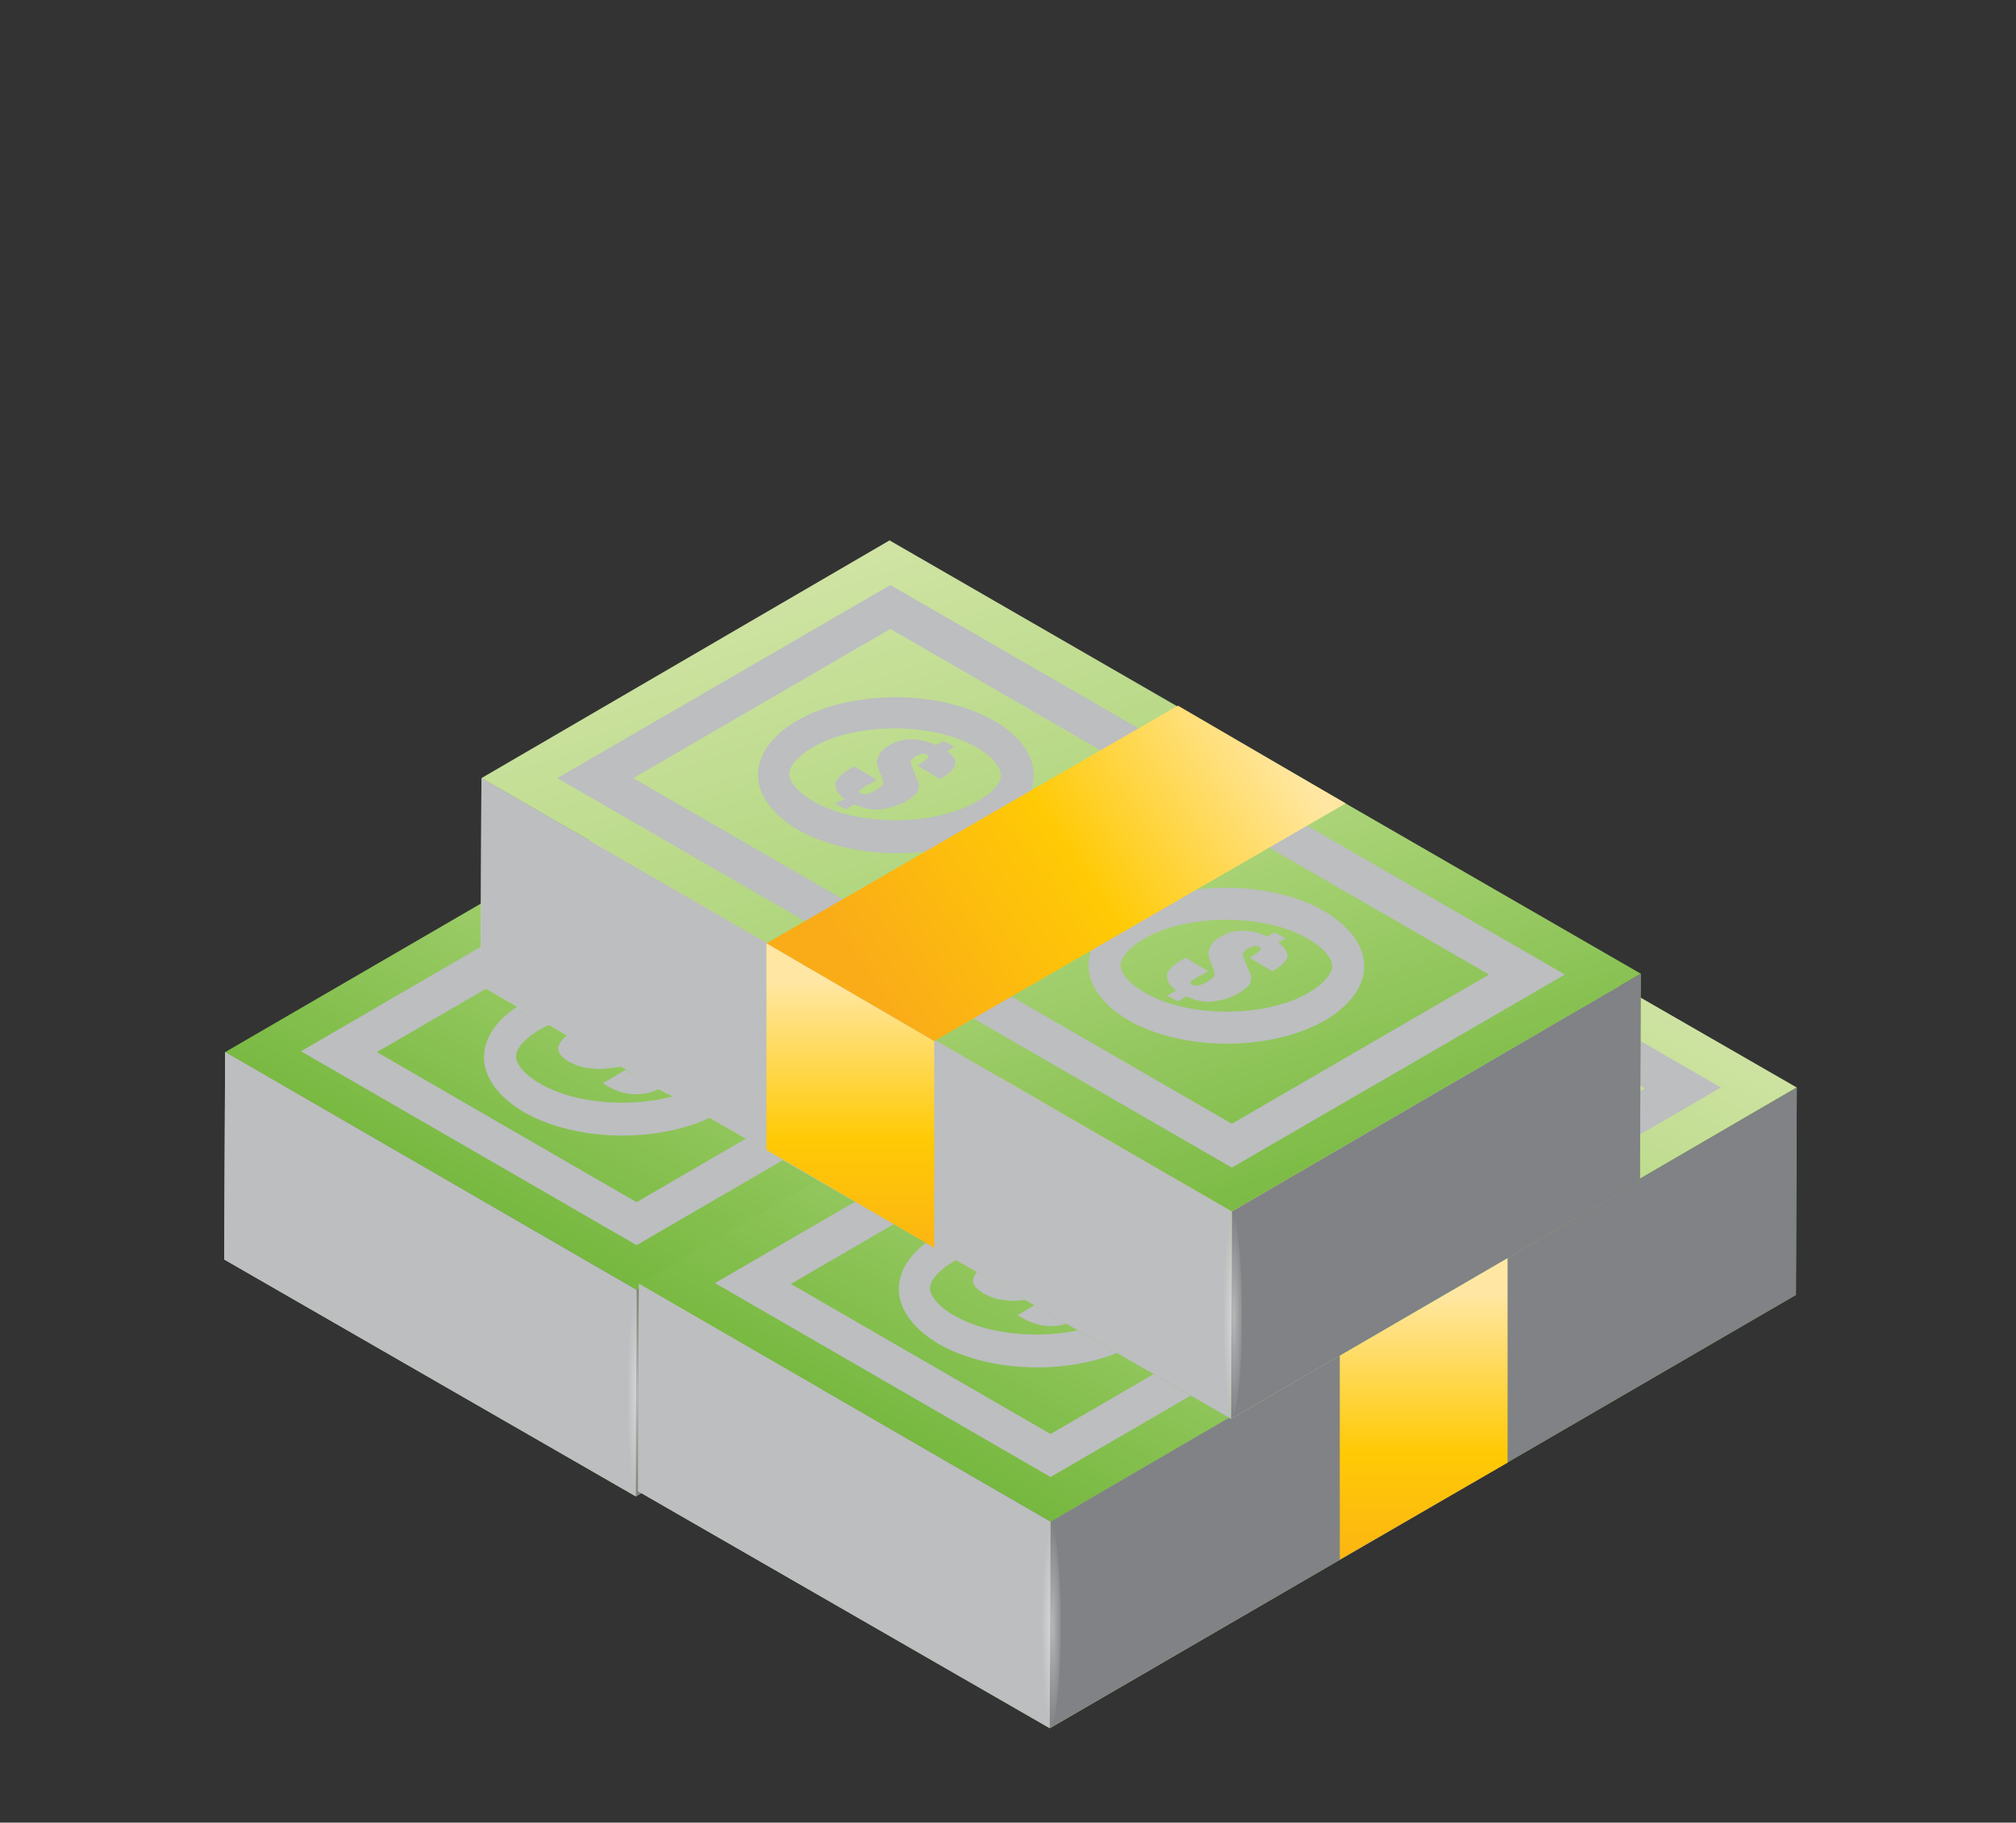 <?xml version="1.0" encoding="utf-8"?>
<!-- Generator: Adobe Illustrator 22.0.0, SVG Export Plug-In . SVG Version: 6.00 Build 0)  -->
<svg version="1.1" id="Layer_1" xmlns="http://www.w3.org/2000/svg" xmlns:xlink="http://www.w3.org/1999/xlink" x="0px" y="0px"
	 viewBox="0 0 239.1 216.2" style="enable-background:new 0 0 239.1 216.2;" xml:space="preserve">
<rect x="0" y="0" width="239.1" height="216.2" fill="#333333" stroke="none"/>
<style type="text/css">
	.st0{fill:url(#SVGID_1_);}
	.st1{fill:#BCBEC0;}
	.st2{fill:url(#SVGID_2_);}
	.st3{fill:#808285;}
	.st4{fill:url(#SVGID_3_);}
	.st5{fill:url(#SVGID_4_);}
	.st6{fill:url(#SVGID_5_);}
	.st7{opacity:0.6;fill:url(#SVGID_6_);}
	.st8{fill:url(#SVGID_7_);}
	.st9{fill:url(#SVGID_8_);}
	.st10{fill:url(#SVGID_9_);}
	.st11{fill:url(#SVGID_10_);}
	.st12{fill:url(#SVGID_11_);}
	.st13{opacity:0.6;fill:url(#SVGID_12_);}
	.st14{fill:url(#SVGID_13_);}
	.st15{fill:url(#SVGID_14_);}
	.st16{fill:url(#SVGID_15_);}
	.st17{fill:url(#SVGID_16_);}
	.st18{fill:url(#SVGID_17_);}
	.st19{opacity:0.6;fill:url(#SVGID_18_);}
</style>
<g>
	<g>
		<linearGradient id="SVGID_1_" gradientUnits="userSpaceOnUse" x1="116.415" y1="71.926" x2="75.072" y2="152.731">
			<stop  offset="0" style="stop-color:#D1E4A5"/>
			<stop  offset="0.5" style="stop-color:#ACD479"/>
			<stop  offset="1" style="stop-color:#76B83F"/>
		</linearGradient>
		<polygon class="st0" points="115.2,73.4 26.7,124.8 75.5,153 164,101.5 		"/>
		<g>
			<path class="st1" d="M75.5,147.7l-39.8-23l79.5-46.2l39.8,23L75.5,147.7z M44.7,124.8l30.8,17.8l70.5-41l-30.8-17.8L44.7,124.8z"
				/>
		</g>
		<linearGradient id="SVGID_2_" gradientUnits="userSpaceOnUse" x1="75.377" y1="139.531" x2="163.95" y2="139.531">
			<stop  offset="0" style="stop-color:#D1E4A5"/>
			<stop  offset="0.5" style="stop-color:#ACD479"/>
			<stop  offset="1" style="stop-color:#76B83F"/>
		</linearGradient>
		<polygon class="st2" points="75.5,153 75.4,177.5 163.8,126.1 164,101.5 		"/>
		<polygon class="st3" points="75.5,153 75.4,177.5 163.8,126.1 164,101.5 		"/>
		<linearGradient id="SVGID_3_" gradientUnits="userSpaceOnUse" x1="26.583" y1="151.153" x2="75.478" y2="151.153">
			<stop  offset="0" style="stop-color:#D1E4A5"/>
			<stop  offset="0.5" style="stop-color:#ACD479"/>
			<stop  offset="1" style="stop-color:#76B83F"/>
		</linearGradient>
		<polygon class="st4" points="26.7,124.8 26.6,149.4 75.4,177.5 75.5,153 		"/>
		<polygon class="st1" points="26.7,124.8 26.6,149.4 75.4,177.5 75.5,153 		"/>
		<g>
			<path class="st1" d="M85.4,119c-3.1-1.8-7.4-2.8-11.7-2.8s-8.6,1-11.7,2.8c-2.9,1.7-4.6,4-4.6,6.4c0,2.4,1.7,4.7,4.7,6.5
				c3.1,1.8,7.4,2.8,11.7,2.8h0c4.4,0,8.6-1,11.7-2.8c2.9-1.7,4.6-4,4.6-6.4C90.1,123,88.4,120.7,85.4,119z M83.6,128.5
				c-2.5,1.5-6.1,2.3-9.8,2.3v1.9l0-1.9c-3.7,0-7.3-0.8-9.8-2.3c-2.1-1.2-2.8-2.5-2.8-3.2c0-0.7,0.7-1.9,2.7-3.1
				c2.5-1.5,6.1-2.3,9.8-2.3c3.7,0,7.3,0.8,9.8,2.3c2.1,1.2,2.8,2.5,2.8,3.2C86.4,126.1,85.6,127.4,83.6,128.5z"/>
			<path class="st1" d="M81,126.4c-0.1-0.6-0.6-1.2-1.6-1.7c-0.6-0.4-1.2-0.6-1.8-0.7c-0.6-0.1-1.1-0.2-1.6-0.2
				c-0.5,0-1.3,0.1-2.4,0.3c-1.3,0.2-2.1,0.3-2.5,0.3c-0.3,0-0.7-0.1-1.2-0.4c-0.3-0.2-0.4-0.3-0.5-0.4c0-0.1,0-0.2,0.2-0.3
				c0.2-0.1,0.4-0.2,0.6-0.1c0.2,0.1,0.6,0.2,1,0.5l0.5,0.3l2.7-1.6c-0.2-0.1-0.4-0.2-0.5-0.3c-0.8-0.5-1.6-0.7-2.5-0.7
				c-0.9,0-1.8,0.2-2.7,0.6l-0.9-0.5l-1.3,0.7l0.9,0.5c-0.8,0.6-1.2,1.2-1.2,1.7c0,0.5,0.4,1,1.2,1.5c0.6,0.3,1.2,0.6,1.8,0.7
				c0.7,0.1,1.3,0.2,1.8,0.2c0.5,0,1.5-0.1,2.8-0.3c0.8-0.1,1.4-0.1,1.7,0c0.3,0.1,0.8,0.3,1.4,0.7c0.2,0.1,0.4,0.3,0.4,0.4
				c0,0.1,0,0.2-0.2,0.3c-0.2,0.1-0.4,0.2-0.7,0.1c-0.2-0.1-0.7-0.3-1.5-0.7l-0.7-0.4l-2.7,1.6l0.5,0.3c1.2,0.7,2.3,1,3.4,1
				c1,0,1.9-0.2,2.7-0.6l1.1,0.6l1.3-0.7l-1-0.6C80.8,127.6,81.1,127,81,126.4z"/>
		</g>
		<g>
			<path class="st1" d="M127.4,94.5c-3.1-1.8-7.4-2.8-11.7-2.8s-8.6,1-11.7,2.8c-2.9,1.7-4.6,4-4.6,6.4c0,2.4,1.7,4.7,4.7,6.5
				c3.1,1.8,7.4,2.8,11.7,2.8h0c4.4,0,8.6-1,11.7-2.8c2.9-1.7,4.6-4,4.6-6.4C132.1,98.6,130.4,96.2,127.4,94.5z M125.6,104.1
				c-2.5,1.5-6.1,2.3-9.8,2.3v1.9l0-1.9c-3.7,0-7.3-0.8-9.8-2.3c-2.1-1.2-2.8-2.5-2.8-3.2c0-0.7,0.7-1.9,2.7-3.1
				c2.5-1.5,6.1-2.3,9.8-2.3c3.7,0,7.3,0.8,9.8,2.3c2.1,1.2,2.8,2.5,2.8,3.2C128.4,101.7,127.6,102.9,125.6,104.1z"/>
			<path class="st1" d="M123,102c-0.1-0.6-0.6-1.2-1.6-1.7c-0.6-0.4-1.2-0.6-1.8-0.7c-0.6-0.1-1.1-0.2-1.6-0.2
				c-0.5,0-1.3,0.1-2.4,0.3c-1.3,0.2-2.1,0.3-2.5,0.3c-0.3,0-0.7-0.1-1.2-0.4c-0.3-0.1-0.4-0.3-0.5-0.4c0-0.1,0-0.2,0.2-0.3
				c0.2-0.1,0.4-0.2,0.6-0.1c0.2,0.1,0.6,0.2,1,0.5l0.5,0.3l2.7-1.6c-0.2-0.1-0.4-0.2-0.5-0.3c-0.8-0.5-1.6-0.7-2.5-0.7
				c-0.9,0-1.8,0.2-2.7,0.6l-0.9-0.5l-1.3,0.7l0.9,0.5c-0.8,0.6-1.2,1.2-1.2,1.7c0,0.5,0.4,1,1.2,1.5c0.6,0.3,1.2,0.6,1.8,0.7
				c0.7,0.1,1.3,0.2,1.8,0.2c0.5,0,1.5-0.1,2.8-0.3c0.8-0.1,1.4-0.1,1.7,0c0.3,0.1,0.8,0.3,1.4,0.7c0.2,0.1,0.4,0.3,0.4,0.4
				c0,0.1,0,0.2-0.2,0.3c-0.2,0.1-0.4,0.2-0.7,0.1c-0.2-0.1-0.7-0.3-1.5-0.7l-0.7-0.4l-2.7,1.6l0.5,0.3c1.2,0.7,2.3,1,3.4,1
				c1,0,1.9-0.2,2.7-0.6l1.1,0.6l1.3-0.7l-1-0.6C122.8,103.2,123.1,102.5,123,102z"/>
		</g>
		<linearGradient id="SVGID_4_" gradientUnits="userSpaceOnUse" x1="70.001" y1="95.666" x2="116.23" y2="127.613">
			<stop  offset="0" style="stop-color:#FFE7A3"/>
			<stop  offset="0.5" style="stop-color:#FFCA05"/>
			<stop  offset="1" style="stop-color:#FAAC18"/>
		</linearGradient>
		<polygon class="st5" points="80.9,93.3 61,104.9 109.8,133.1 129.7,121.4 		"/>
		<linearGradient id="SVGID_5_" gradientUnits="userSpaceOnUse" x1="119.714" y1="125.929" x2="119.714" y2="163.509">
			<stop  offset="0" style="stop-color:#FFE7A3"/>
			<stop  offset="0.5" style="stop-color:#FFCA05"/>
			<stop  offset="1" style="stop-color:#FAAC18"/>
		</linearGradient>
		<polygon class="st6" points="109.8,157.5 129.7,146 129.7,121.5 109.8,133 		"/>
		
			<radialGradient id="SVGID_6_" cx="954.726" cy="-288.469" r="2.438" gradientTransform="matrix(0.521 0 0 5.038 -421.749 1618.659)" gradientUnits="userSpaceOnUse">
			<stop  offset="0" style="stop-color:#FFFFFF;stop-opacity:0.7"/>
			<stop  offset="1" style="stop-color:#FFFFFF;stop-opacity:0"/>
		</radialGradient>
		<path class="st7" d="M76.6,165.2c0,6.8-0.6,12.3-1.3,12.3c-0.7,0-1.3-5.5-1.3-12.3c0-6.8,0.6-12.3,1.3-12.3
			C76.1,153,76.6,158.5,76.6,165.2z"/>
	</g>
	<g>
		<linearGradient id="SVGID_7_" gradientUnits="userSpaceOnUse" x1="165.535" y1="99.433" x2="124.192" y2="180.239">
			<stop  offset="0" style="stop-color:#D1E4A5"/>
			<stop  offset="0.5" style="stop-color:#ACD479"/>
			<stop  offset="1" style="stop-color:#76B83F"/>
		</linearGradient>
		<polygon class="st8" points="164.3,100.9 75.8,152.3 124.6,180.5 213.1,129 		"/>
		<g>
			<path class="st1" d="M124.6,175.2l-39.8-23l79.5-46.2l39.8,23L124.6,175.2z M93.8,152.3l30.8,17.8l70.5-41l-30.8-17.8L93.8,152.3
				z"/>
		</g>
		<linearGradient id="SVGID_8_" gradientUnits="userSpaceOnUse" x1="124.497" y1="167.039" x2="213.07" y2="167.039">
			<stop  offset="0" style="stop-color:#D1E4A5"/>
			<stop  offset="0.5" style="stop-color:#ACD479"/>
			<stop  offset="1" style="stop-color:#76B83F"/>
		</linearGradient>
		<polygon class="st9" points="124.6,180.5 124.5,205 213,153.6 213.1,129 		"/>
		<polygon class="st3" points="124.6,180.5 124.5,205 213,153.6 213.1,129 		"/>
		<linearGradient id="SVGID_9_" gradientUnits="userSpaceOnUse" x1="75.704" y1="178.66" x2="124.6" y2="178.66">
			<stop  offset="0" style="stop-color:#D1E4A5"/>
			<stop  offset="0.5" style="stop-color:#ACD479"/>
			<stop  offset="1" style="stop-color:#76B83F"/>
		</linearGradient>
		<polygon class="st10" points="75.8,152.3 75.7,176.9 124.5,205 124.6,180.5 		"/>
		<polygon class="st1" points="75.8,152.3 75.7,176.9 124.5,205 124.6,180.5 		"/>
		<g>
			<path class="st1" d="M134.6,146.5c-3.1-1.8-7.4-2.8-11.7-2.8c-4.4,0-8.6,1-11.7,2.8c-2.9,1.7-4.6,4-4.6,6.4
				c0,2.4,1.7,4.7,4.7,6.5c3.1,1.8,7.4,2.8,11.7,2.8h0c4.4,0,8.6-1,11.7-2.8c2.9-1.7,4.6-4,4.6-6.4
				C139.3,150.5,137.5,148.2,134.6,146.5z M132.7,156c-2.5,1.5-6.1,2.3-9.8,2.3v1.9l0-1.9c-3.7,0-7.3-0.8-9.8-2.3
				c-2.1-1.2-2.8-2.5-2.8-3.2c0-0.7,0.7-1.9,2.7-3.1c2.5-1.5,6.1-2.3,9.8-2.3c3.7,0,7.3,0.8,9.8,2.3c2.1,1.2,2.8,2.5,2.8,3.2
				C135.5,153.6,134.8,154.9,132.7,156z"/>
			<path class="st1" d="M130.2,153.9c-0.1-0.6-0.6-1.2-1.6-1.7c-0.6-0.4-1.2-0.6-1.8-0.7c-0.6-0.1-1.1-0.2-1.6-0.2
				c-0.5,0-1.3,0.1-2.4,0.3c-1.3,0.2-2.1,0.3-2.5,0.3c-0.3,0-0.7-0.1-1.2-0.4c-0.3-0.1-0.4-0.3-0.5-0.4c0-0.1,0-0.2,0.2-0.3
				c0.2-0.1,0.4-0.2,0.6-0.1c0.2,0.1,0.6,0.2,1,0.5l0.5,0.3l2.7-1.6c-0.2-0.1-0.4-0.2-0.5-0.3c-0.8-0.5-1.6-0.7-2.5-0.7
				c-0.9,0-1.8,0.2-2.7,0.6l-0.9-0.5l-1.3,0.7l0.9,0.5c-0.8,0.6-1.2,1.2-1.2,1.7c0,0.5,0.4,1,1.2,1.5c0.6,0.3,1.2,0.6,1.8,0.7
				c0.7,0.1,1.3,0.2,1.8,0.2c0.5,0,1.5-0.1,2.8-0.3c0.8-0.1,1.4-0.1,1.7,0c0.3,0.1,0.8,0.3,1.4,0.7c0.2,0.1,0.4,0.3,0.4,0.4
				c0,0.1,0,0.2-0.2,0.3c-0.2,0.1-0.4,0.2-0.7,0.1c-0.2-0.1-0.7-0.3-1.5-0.7l-0.7-0.4l-2.7,1.6l0.5,0.3c1.2,0.7,2.3,1,3.4,1
				c1,0,1.9-0.2,2.7-0.6l1.1,0.6l1.3-0.7l-1-0.6C129.9,155.1,130.3,154.5,130.2,153.9z"/>
		</g>
		<g>
			<path class="st1" d="M176.6,122c-3.1-1.8-7.4-2.8-11.7-2.8c-4.4,0-8.6,1-11.7,2.8c-2.9,1.7-4.6,4-4.6,6.4c0,2.4,1.7,4.7,4.7,6.5
				c3.1,1.8,7.4,2.8,11.7,2.8h0c4.4,0,8.6-1,11.7-2.8c2.9-1.7,4.6-4,4.6-6.4C181.3,126.1,179.5,123.7,176.6,122z M174.7,131.6
				c-2.5,1.5-6.1,2.3-9.8,2.3v1.9l0-1.9c-3.7,0-7.3-0.8-9.8-2.3c-2.1-1.2-2.8-2.5-2.8-3.2c0-0.7,0.7-1.9,2.7-3.1
				c2.5-1.5,6.1-2.3,9.8-2.3c3.7,0,7.3,0.8,9.8,2.3c2.1,1.2,2.8,2.5,2.8,3.2C177.5,129.2,176.8,130.4,174.7,131.6z"/>
			<path class="st1" d="M172.2,129.5c-0.1-0.6-0.6-1.2-1.6-1.7c-0.6-0.4-1.2-0.6-1.8-0.7c-0.6-0.1-1.1-0.2-1.6-0.2
				c-0.5,0-1.3,0.1-2.4,0.3c-1.3,0.2-2.1,0.3-2.5,0.3c-0.3,0-0.7-0.1-1.2-0.4c-0.3-0.1-0.4-0.3-0.5-0.4c0-0.1,0-0.2,0.2-0.3
				c0.2-0.1,0.4-0.2,0.6-0.1c0.2,0.1,0.6,0.2,1,0.5l0.5,0.3l2.7-1.6c-0.2-0.1-0.4-0.2-0.5-0.3c-0.8-0.5-1.6-0.7-2.5-0.7
				c-0.9,0-1.8,0.2-2.7,0.6l-0.9-0.5l-1.3,0.7l0.9,0.5c-0.8,0.6-1.2,1.2-1.2,1.7c0,0.5,0.4,1,1.2,1.5c0.6,0.3,1.2,0.6,1.8,0.7
				c0.7,0.1,1.3,0.2,1.8,0.2c0.5,0,1.5-0.1,2.8-0.3c0.8-0.1,1.4-0.1,1.7,0c0.3,0.1,0.8,0.3,1.4,0.7c0.2,0.1,0.4,0.3,0.4,0.4
				c0,0.1,0,0.2-0.2,0.3c-0.2,0.1-0.4,0.2-0.7,0.1c-0.2-0.1-0.7-0.3-1.5-0.7l-0.7-0.4l-2.7,1.6l0.5,0.3c1.2,0.7,2.3,1,3.4,1
				c1,0,1.9-0.2,2.7-0.6l1.1,0.6l1.3-0.7l-1-0.6C171.9,130.7,172.3,130.1,172.2,129.5z"/>
		</g>
		<linearGradient id="SVGID_10_" gradientUnits="userSpaceOnUse" x1="119.121" y1="123.174" x2="165.35" y2="155.12">
			<stop  offset="0" style="stop-color:#FFE7A3"/>
			<stop  offset="0.5" style="stop-color:#FFCA05"/>
			<stop  offset="1" style="stop-color:#FAAC18"/>
		</linearGradient>
		<polygon class="st11" points="130,120.8 110.1,132.4 158.9,160.6 178.8,148.9 		"/>
		<linearGradient id="SVGID_11_" gradientUnits="userSpaceOnUse" x1="168.834" y1="153.437" x2="168.834" y2="191.016">
			<stop  offset="0" style="stop-color:#FFE7A3"/>
			<stop  offset="0.5" style="stop-color:#FFCA05"/>
			<stop  offset="1" style="stop-color:#FAAC18"/>
		</linearGradient>
		<polygon class="st12" points="158.9,185 178.8,173.5 178.8,149 158.9,160.5 		"/>
		
			<radialGradient id="SVGID_12_" cx="1049.062" cy="-283.009" r="2.439" gradientTransform="matrix(0.521 0 0 5.038 -421.749 1618.659)" gradientUnits="userSpaceOnUse">
			<stop  offset="0" style="stop-color:#FFFFFF;stop-opacity:0.7"/>
			<stop  offset="1" style="stop-color:#FFFFFF;stop-opacity:0"/>
		</radialGradient>
		<path class="st13" d="M125.8,192.7c0,6.8-0.6,12.3-1.3,12.3c-0.7,0-1.3-5.5-1.3-12.3c0-6.8,0.6-12.3,1.3-12.3
			C125.2,180.5,125.8,186,125.8,192.7z"/>
	</g>
	<g>
		<g>
			<linearGradient id="SVGID_13_" gradientUnits="userSpaceOnUse" x1="111.973" y1="61.036" x2="140.725" y2="150.111">
				<stop  offset="0" style="stop-color:#D1E4A5"/>
				<stop  offset="0.5" style="stop-color:#ACD479"/>
				<stop  offset="1" style="stop-color:#76B83F"/>
			</linearGradient>
			<polygon class="st14" points="105.5,64.1 57.1,92.3 146.1,143.7 194.6,115.5 			"/>
			<linearGradient id="SVGID_14_" gradientUnits="userSpaceOnUse" x1="146.003" y1="141.921" x2="194.581" y2="141.921">
				<stop  offset="0" style="stop-color:#D1E4A5"/>
				<stop  offset="0.5" style="stop-color:#ACD479"/>
				<stop  offset="1" style="stop-color:#76B83F"/>
			</linearGradient>
			<polygon class="st15" points="146.1,143.7 146,168.3 194.5,140.1 194.6,115.5 			"/>
			<polygon class="st3" points="146.1,143.7 146,168.3 194.5,140.1 194.6,115.5 			"/>
			<linearGradient id="SVGID_15_" gradientUnits="userSpaceOnUse" x1="56.953" y1="130.3" x2="146.105" y2="130.3">
				<stop  offset="0" style="stop-color:#D1E4A5"/>
				<stop  offset="0.5" style="stop-color:#ACD479"/>
				<stop  offset="1" style="stop-color:#76B83F"/>
			</linearGradient>
			<polygon class="st16" points="57.1,92.3 57,116.9 146,168.3 146.1,143.7 			"/>
			<polygon class="st1" points="57.1,92.3 57,116.9 146,168.3 146.1,143.7 			"/>
		</g>
		<g>
			<path class="st1" d="M146.1,138.5l-80-46.2l39.5-22.9l80,46.2L146.1,138.5z M75.1,92.3l71,41l30.5-17.7l-71-41L75.1,92.3z"/>
		</g>
		<g>
			<path class="st1" d="M117.9,85.5c-3.1-1.8-7.4-2.8-11.7-2.8s-8.6,1-11.7,2.8c-2.9,1.7-4.6,4-4.6,6.4c0,2.4,1.7,4.7,4.7,6.5
				c3.1,1.8,7.4,2.8,11.7,2.8h0c4.4,0,8.6-1,11.7-2.8c2.9-1.7,4.6-4,4.6-6.4C122.6,89.5,120.9,87.2,117.9,85.5z M116,95
				c-2.5,1.5-6.1,2.3-9.8,2.3v1.9l0-1.9c-3.7,0-7.3-0.8-9.8-2.3c-2.1-1.2-2.8-2.5-2.8-3.2c0-0.7,0.7-1.9,2.7-3.1
				c2.5-1.5,6.1-2.3,9.8-2.3c3.7,0,7.3,0.8,9.8,2.3c2.1,1.2,2.8,2.5,2.8,3.2C118.8,92.6,118.1,93.8,116,95z"/>
			<path class="st1" d="M112.3,89.1l0.9-0.5l-1.3-0.7l-0.9,0.5c-1-0.5-2-0.7-2.9-0.7c-0.9,0-1.8,0.2-2.6,0.7c-0.6,0.3-1,0.7-1.2,1.1
				c-0.2,0.4-0.3,0.7-0.3,1c0.1,0.3,0.2,0.9,0.6,1.7c0.2,0.5,0.2,0.8,0,1c-0.2,0.2-0.6,0.5-1.2,0.8c-0.2,0.1-0.5,0.2-0.7,0.2
				c-0.2,0-0.4,0-0.6-0.1c-0.2-0.1-0.3-0.3-0.1-0.4c0.1-0.1,0.5-0.4,1.3-0.8l0.7-0.4l-2.7-1.6l-0.5,0.3c-1.2,0.7-1.8,1.4-1.7,2
				c0.1,0.6,0.4,1.1,1.1,1.6L99,95.3l1.3,0.7l1-0.6c1.1,0.5,2.1,0.7,3.1,0.6c1-0.1,2-0.4,3-0.9c0.6-0.4,1-0.7,1.3-1
				c0.2-0.3,0.3-0.6,0.3-0.9c0-0.3-0.2-0.7-0.5-1.4c-0.3-0.8-0.5-1.2-0.5-1.4c0-0.2,0.2-0.4,0.6-0.7c0.3-0.1,0.5-0.2,0.7-0.3
				c0.2,0,0.4,0,0.6,0.1c0.2,0.1,0.3,0.2,0.2,0.4c-0.1,0.1-0.4,0.3-0.8,0.6l-0.5,0.3l2.7,1.6c0.2-0.1,0.4-0.2,0.5-0.3
				c0.8-0.5,1.2-1,1.3-1.5C113.4,90.2,113.1,89.6,112.3,89.1z"/>
		</g>
		<g>
			<path class="st1" d="M157.1,108.1c-3.1-1.8-7.4-2.8-11.7-2.8s-8.6,1-11.7,2.8c-2.9,1.7-4.6,4-4.6,6.4c0,2.4,1.7,4.7,4.7,6.5
				c3.1,1.8,7.4,2.8,11.7,2.8h0c4.4,0,8.6-1,11.7-2.8c2.9-1.7,4.6-4,4.6-6.4C161.8,112.2,160.1,109.9,157.1,108.1z M155.3,117.7
				c-2.5,1.5-6.1,2.3-9.8,2.3v1.9l0-1.9c-3.7,0-7.3-0.8-9.8-2.3c-2.1-1.2-2.8-2.5-2.8-3.2c0-0.7,0.7-1.9,2.7-3.1
				c2.5-1.5,6.1-2.3,9.8-2.3c3.7,0,7.3,0.8,9.8,2.3c2.1,1.2,2.8,2.5,2.8,3.2C158,115.3,157.3,116.5,155.3,117.7z"/>
			<path class="st1" d="M151.6,111.8l0.9-0.5l-1.3-0.7l-0.9,0.5c-1-0.5-2-0.7-2.9-0.7c-0.9,0-1.8,0.2-2.6,0.7
				c-0.6,0.3-1,0.7-1.2,1.1c-0.2,0.4-0.3,0.7-0.3,1c0.1,0.3,0.2,0.9,0.6,1.7c0.2,0.5,0.2,0.8,0,1c-0.2,0.2-0.6,0.5-1.2,0.8
				c-0.2,0.1-0.5,0.2-0.7,0.2c-0.2,0-0.4,0-0.6-0.1c-0.2-0.1-0.3-0.3-0.1-0.4c0.1-0.1,0.5-0.4,1.3-0.8l0.7-0.4l-2.7-1.6l-0.5,0.3
				c-1.2,0.7-1.8,1.4-1.7,2c0.1,0.6,0.4,1.1,1.1,1.6l-1.1,0.6l1.3,0.7l1-0.6c1.1,0.5,2.1,0.7,3.1,0.6c1-0.1,2-0.4,3-0.9
				c0.6-0.4,1-0.7,1.3-1c0.2-0.3,0.3-0.6,0.3-0.9c0-0.3-0.2-0.7-0.5-1.4c-0.3-0.8-0.5-1.2-0.5-1.4c0-0.2,0.2-0.4,0.6-0.7
				c0.3-0.1,0.5-0.2,0.7-0.3c0.2,0,0.4,0,0.6,0.1c0.2,0.1,0.3,0.2,0.2,0.4c-0.1,0.1-0.4,0.3-0.8,0.6l-0.5,0.3l2.7,1.6
				c0.2-0.1,0.4-0.2,0.5-0.3c0.8-0.5,1.2-1,1.3-1.5C152.7,112.9,152.3,112.3,151.6,111.8z"/>
		</g>
		
			<linearGradient id="SVGID_16_" gradientUnits="userSpaceOnUse" x1="-871.045" y1="86.103" x2="-824.817" y2="118.049" gradientTransform="matrix(-1 0 0 1 -720.441 0)">
			<stop  offset="0" style="stop-color:#FFE7A3"/>
			<stop  offset="0.5" style="stop-color:#FFCA05"/>
			<stop  offset="1" style="stop-color:#FAAC18"/>
		</linearGradient>
		<polygon class="st17" points="139.7,83.7 159.6,95.3 110.8,123.5 90.9,111.9 		"/>
		
			<linearGradient id="SVGID_17_" gradientUnits="userSpaceOnUse" x1="-821.332" y1="116.365" x2="-821.332" y2="153.945" gradientTransform="matrix(-1 0 0 1 -720.441 0)">
			<stop  offset="0" style="stop-color:#FFE7A3"/>
			<stop  offset="0.5" style="stop-color:#FFCA05"/>
			<stop  offset="1" style="stop-color:#FAAC18"/>
		</linearGradient>
		<polygon class="st18" points="110.8,148 90.9,136.4 90.9,111.9 110.8,123.5 		"/>
		
			<radialGradient id="SVGID_18_" cx="1090.363" cy="-290.301" r="2.438" gradientTransform="matrix(0.521 0 0 5.038 -421.749 1618.659)" gradientUnits="userSpaceOnUse">
			<stop  offset="0" style="stop-color:#FFFFFF;stop-opacity:0.7"/>
			<stop  offset="1" style="stop-color:#FFFFFF;stop-opacity:0"/>
		</radialGradient>
		<path class="st19" d="M147.3,156c0,6.8-0.6,12.3-1.3,12.3c-0.7,0-1.3-5.5-1.3-12.3c0-6.8,0.6-12.3,1.3-12.3
			C146.7,143.7,147.3,149.2,147.3,156z"/>
	</g>
</g>
</svg>
